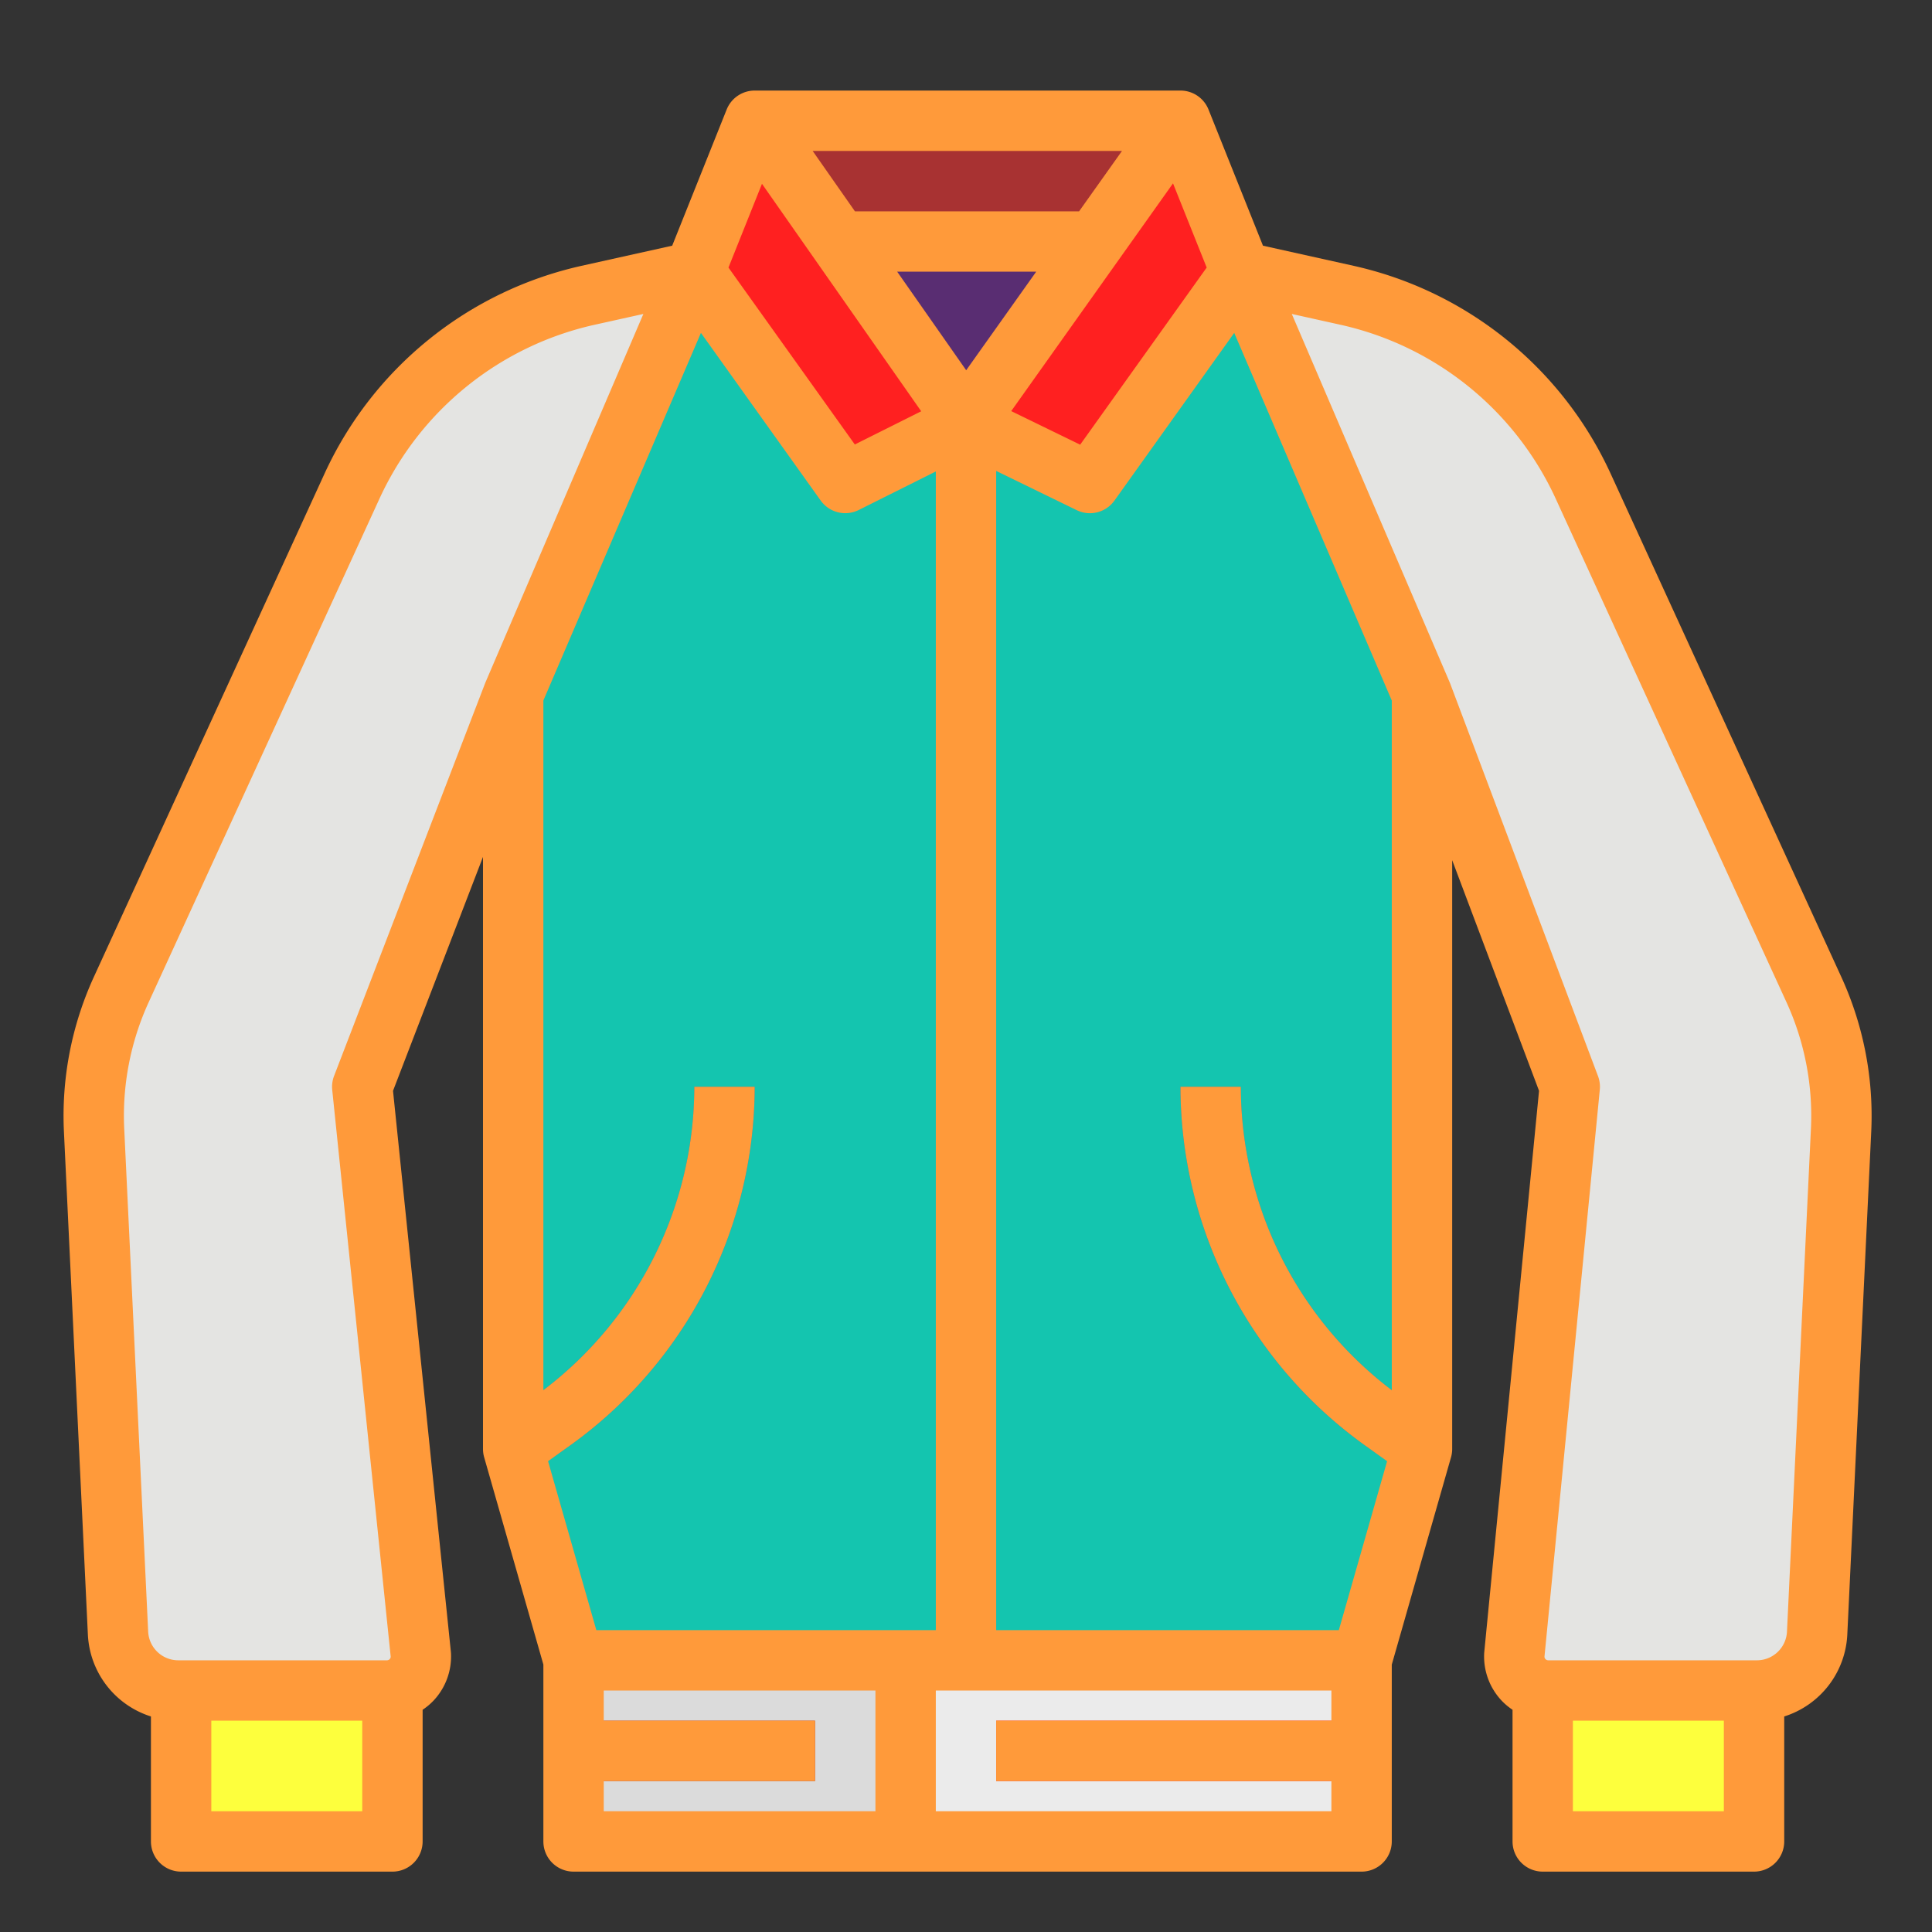 <svg xmlns="http://www.w3.org/2000/svg" viewBox="0 0 512 512" id="Jacket"><rect x="0" y="0" width="512" height="512" fill="#333333" stroke="none"/><g fill="#ff9a3a" class="color000000 svgShape"><polygon fill="#14c5af" points="376.84 184 376.84 384 374.68 391.54 360.84 440 152 440 138.14 391.49 136 384 136 184 184 72 200 32 312.84 32 328.84 72 376.84 184" class="color428dc5 svgShape"></polygon><path fill="#e4e4e2" d="M184,72l-28.342,6.3a90,90,0,0,0-62.292,50.358L32.11,262.305a79.992,79.992,0,0,0-7.184,37.138l6.348,133.318A16,16,0,0,0,47.256,448h55.283a9,9,0,0,0,8.989-9.449L96,288l40-104h0Z" class="colore4e4e2 svgShape"></path><rect width="88" height="48" x="152" y="440" fill="#dbdbdb" class="colordbdbdb svgShape"></rect><rect width="56" height="40" x="48" y="448" fill="#fdff3d" class="colorcbcbcb svgShape"></rect><path fill="#e4e4e2" d="M328.835,72l28.342,6.3a90,90,0,0,1,62.292,50.358l61.256,133.649a79.992,79.992,0,0,1,7.184,37.138l-6.348,133.318A16,16,0,0,1,465.579,448H410.3a9,9,0,0,1-8.989-9.449L416,288,376.835,184h0Z" class="colore4e4e2 svgShape"></path><rect width="120.84" height="48" x="240" y="440" fill="#ebebeb" class="colorebebeb svgShape"></rect><rect width="56" height="40" x="408.835" y="448" fill="#fdff3d" class="colorcbcbcb svgShape"></rect><rect width="16" height="336" x="248" y="104" fill="#1483c5" class="color3b7eb0 svgShape"></rect><rect width="64" height="16" x="152" y="456" fill="#a83232" class="colora83b32 svgShape"></rect><rect width="96.84" height="16" x="264" y="456" fill="#ff2020" class="colorb94137 svgShape"></rect><polygon fill="#592d72" points="290.44 64 222.4 64 256 112 290.44 64" class="color2d5f85 svgShape"></polygon><polygon fill="#a83232" points="312.84 32 200 32 222.4 64 290.1 64 312.84 32" class="colora83b32 svgShape"></polygon><path fill="#377ba4" d="M200 288a117.06 117.06 0 0 1-48.92 95.06l-1.01.72q-5.775 4.125-11.93 7.71L136 384v-9.99c1.61-1.05 3.21-2.13 4.77-3.25l1.01-.72A101 101 0 0 0 184 288zM376.84 374v10l-2.16 7.54c-4.42-2.66-8.75-5.5-12.93-8.48A117.06 117.06 0 0 1 312.83 288h16a101.028 101.028 0 0 0 42.22 82.04Q373.9 372.08 376.84 374z" class="color3775a4 svgShape"></path><polygon fill="#ff2020" points="200 32 256 112 224 128 184 72 200 32" class="colorb94137 svgShape"></polygon><polygon fill="#ff2020" points="312.835 32 256 112 288.835 128 328.835 72 312.835 32" class="colorb94137 svgShape"></polygon><path d="M488,258.973l-61.256-133.65a98.533,98.533,0,0,0-67.829-54.835L334.7,65.108,320.268,29.029A8,8,0,0,0,312.84,24H200a8,8,0,0,0-7.428,5.029L178.141,65.107l-24.218,5.381a98.527,98.527,0,0,0-67.829,54.835L24.838,258.973a88.364,88.364,0,0,0-7.9,40.85l6.348,133.319A23.971,23.971,0,0,0,40,454.881V488a8,8,0,0,0,8,8h56a8,8,0,0,0,8-8V453.105a16.836,16.836,0,0,0,2.855-2.388,17.073,17.073,0,0,0,4.663-12.566c-.007-.14-.018-.281-.033-.421L104.154,289.084l23.846-62V384a8.013,8.013,0,0,0,.308,2.2L144,441.122V488a8,8,0,0,0,8,8H360.835a8,8,0,0,0,8-8V441.139l15.7-54.941a8.013,8.013,0,0,0,.308-2.2V227.956l23.017,61.12-14.511,148.7c-.013.126-.022.252-.029.378a17.077,17.077,0,0,0,4.662,12.566,16.882,16.882,0,0,0,2.856,2.388V488a8,8,0,0,0,8,8h56a8,8,0,0,0,8-8V454.881a23.971,23.971,0,0,0,16.717-21.739L495.9,299.823A88.381,88.381,0,0,0,488,258.973ZM328.835,288h-16a117.048,117.048,0,0,0,48.919,95.059l5.842,4.173L354.805,432H264V124.8l21.331,10.394a7.994,7.994,0,0,0,10.014-2.541l31.737-44.431,41.758,97.435V368.406A101.025,101.025,0,0,1,328.835,288Zm-170.8,144-12.792-44.771,5.837-4.17A117.045,117.045,0,0,0,200,288H184a101.023,101.023,0,0,1-40,80.4V185.641l41.753-97.422L217.49,132.65a8,8,0,0,0,10.088,2.5L248,124.944V432ZM256.049,98.119,237.765,72h36.84Zm54.812-49.527,8.925,22.313-33.528,46.94-18.272-8.9ZM285.972,56H226.565l-11.2-16h81.974Zm-41.843,52.991-17.593,8.8L193.052,70.909l8.88-22.2ZM56,480V456H96v24ZM88.042,288.82l15.5,150.241a1,1,0,0,1-1,.939H47.256a7.99,7.99,0,0,1-7.99-7.62L32.917,299.062a72.3,72.3,0,0,1,6.466-33.423l61.256-133.65a82.442,82.442,0,0,1,56.755-45.882L170.5,83.2l-41.852,97.654c-.039.092-.077.185-.113.279l-40,104A8,8,0,0,0,88.042,288.82ZM160,472h56V456H160v-8h72v32H160Zm88,8V448H352.835v8H264v16h88.835v8Zm168.835,0V456h40v24Zm63.083-180.938L473.569,432.38a7.99,7.99,0,0,1-7.99,7.62H410.3a1,1,0,0,1-1-.951l14.665-150.272a7.981,7.981,0,0,0-.476-3.6l-39.165-104c-.042-.112-.086-.223-.133-.332L342.337,83.2l13.105,2.912A82.442,82.442,0,0,1,412.2,131.989l61.256,133.65A72.309,72.309,0,0,1,479.918,299.062Z" fill="#ff9a3a" class="color000000 svgShape"></path></g></svg>
